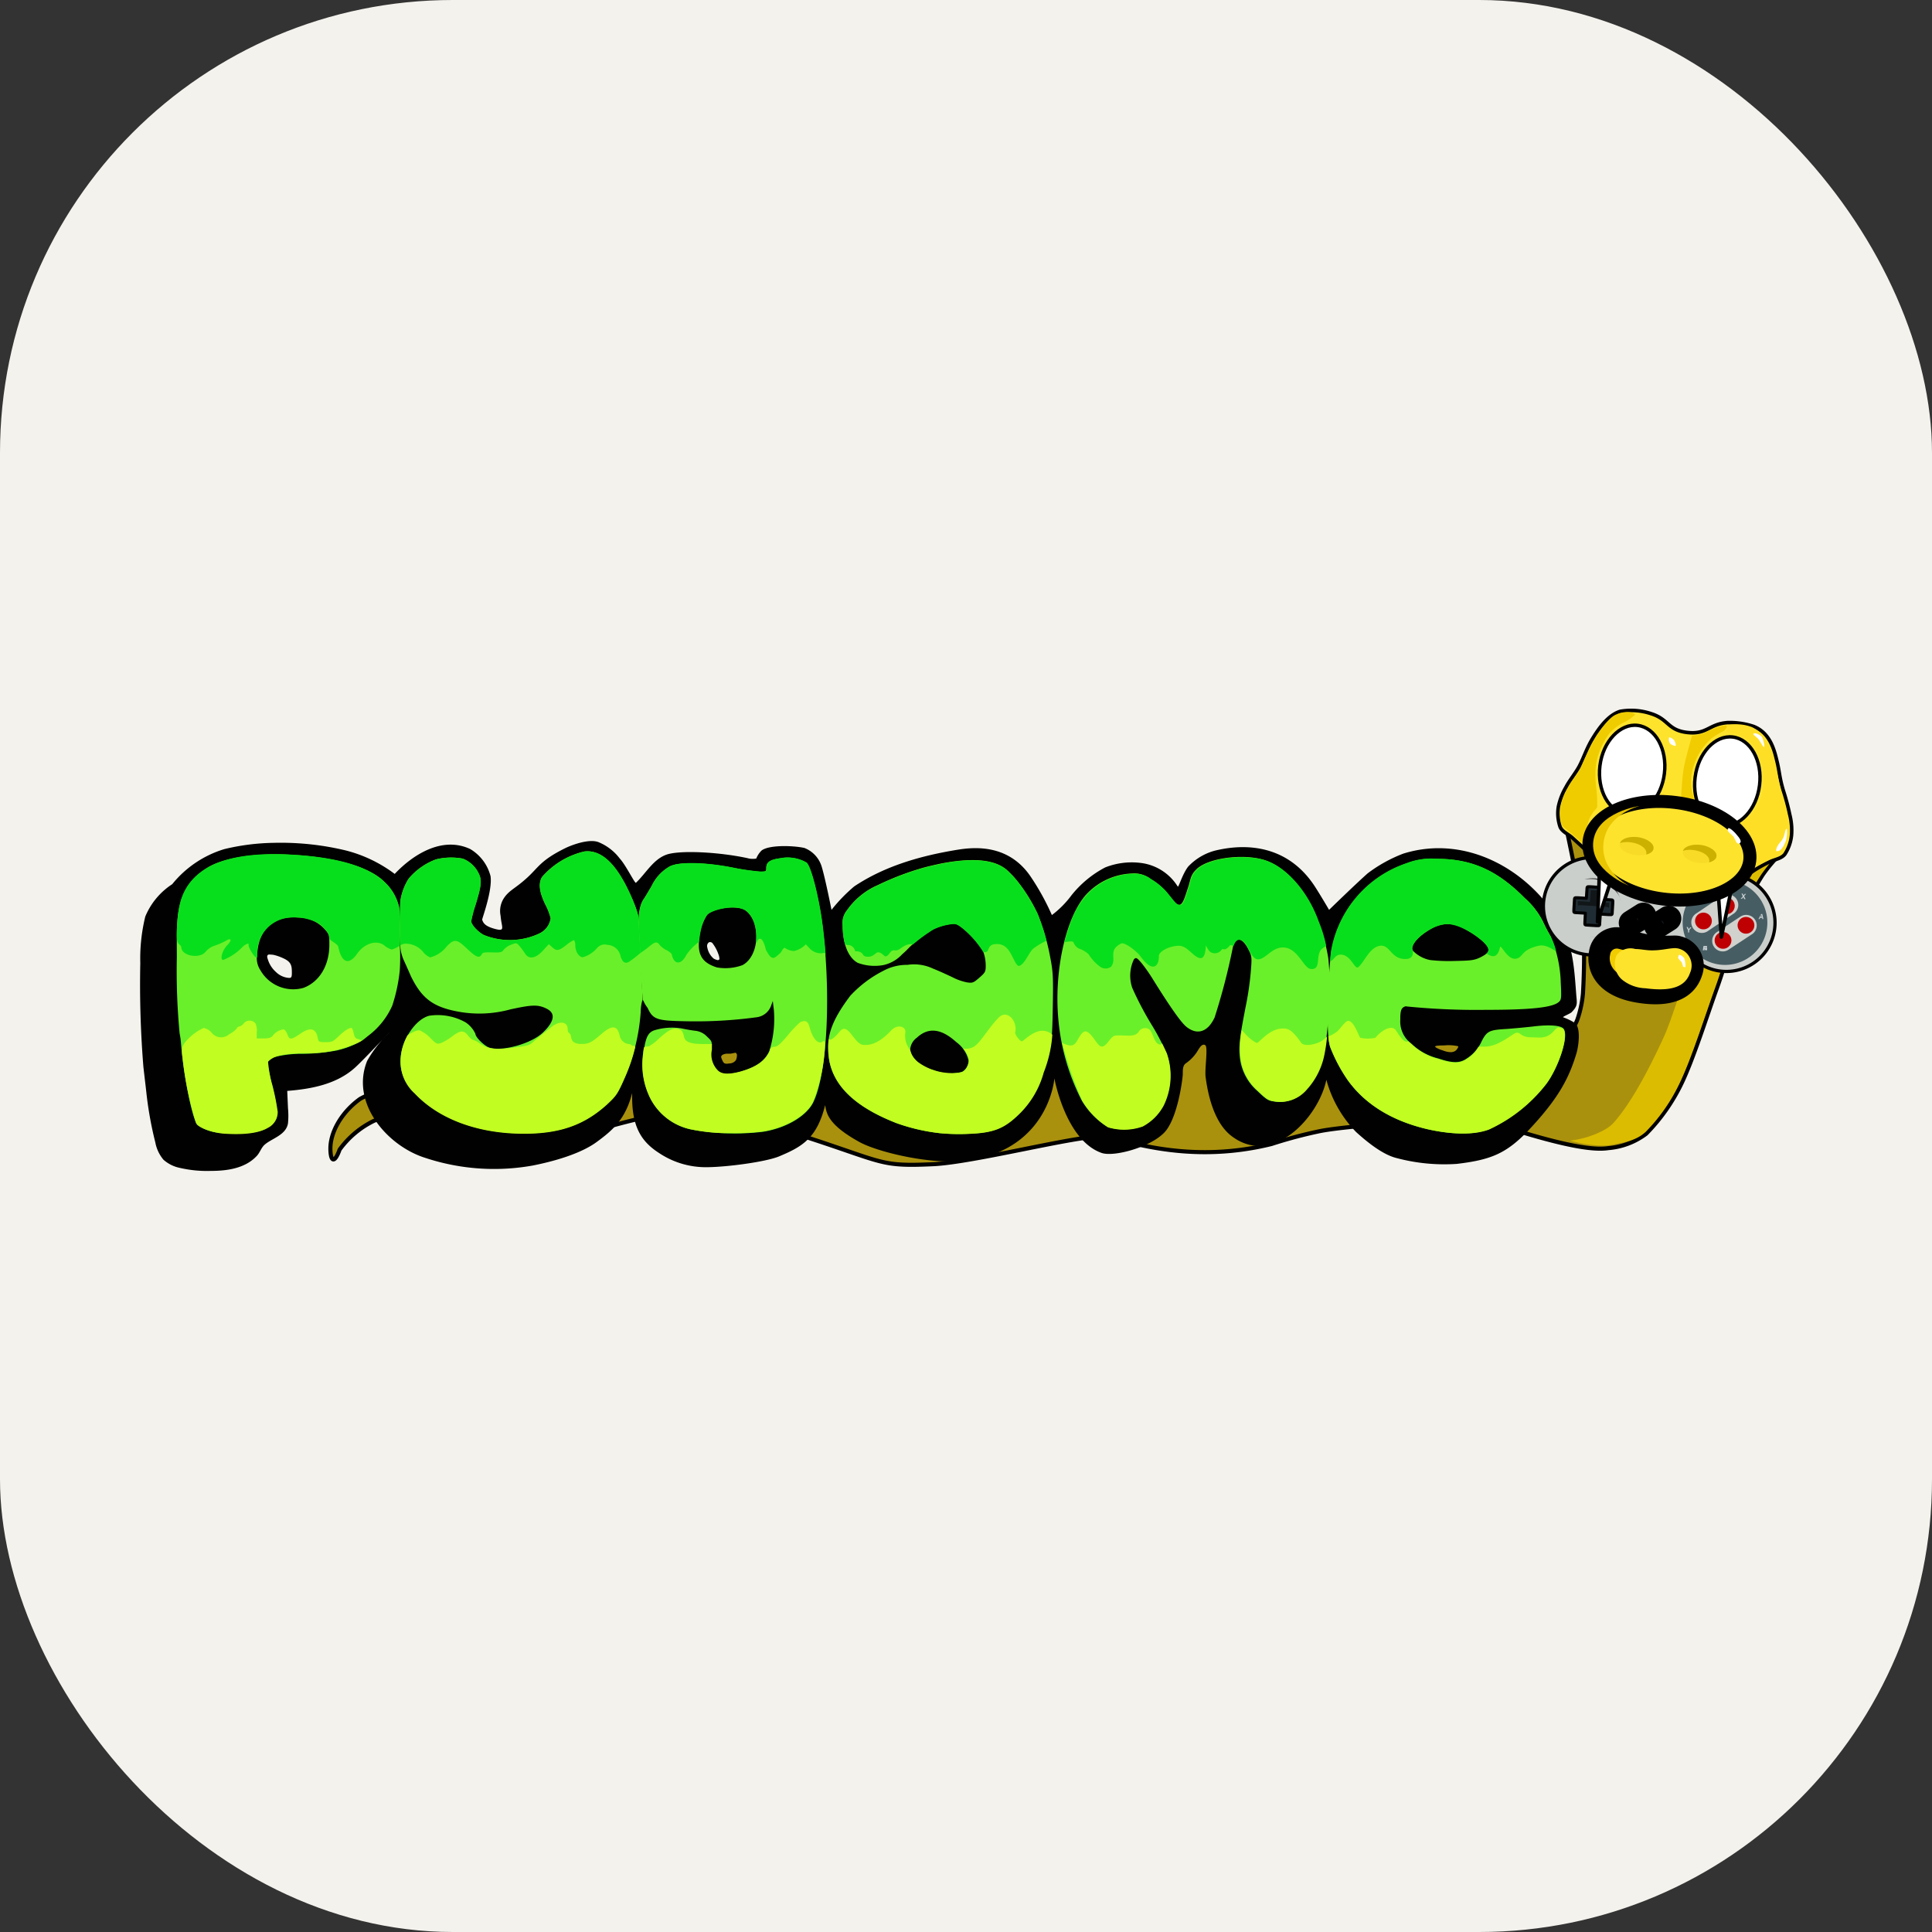 <svg width="256" height="256" fill="none" xmlns="http://www.w3.org/2000/svg" viewBox="0 0 256 256"><rect x="0" y="0" width="256" height="256" fill="#333333" stroke="none"/><rect width="256" height="256" rx="60" fill="#f4f2ed"/><g id="Snake-Body"><g id="Body"><g id="snakelower"><path d="M209,135.13a14.47,14.47,0,0,0,.75-3.48,88.65,88.65,0,0,0,0-10.31c-.3-2.74-2.14-11.32-2.14-11.32l27.95,3.48a19.58,19.58,0,0,0-2,2.43,48.45,48.45,0,0,0-2.84,5.16c-1,2.47-2.05,6.62-3.21,9.81-1.35,3.72-3.16,9.48-4.72,12.7a24.76,24.76,0,0,1-4.67,6.63,9.6,9.6,0,0,1-5,1.9c-1.69.26-5.15,0-14.85-3.17-3.18-1.05-19.76.14-23.52.95a60.93,60.93,0,0,0-6.28,1.68c-11.8,2.91-20.39-1-22.49-1-3.44-.09-16.91,3.41-22.3,3.67-6.91.32-6.45-.18-16.19-3.37-5.29-1.73-6.55-3.29-12.09-3.73-8-.64-18,3.28-21.51,4.09-4.77,1.09-12.77,1.34-16.47-.66-2.71-1.46-3.9-3.68-7.88-2.07A12.23,12.23,0,0,0,45,152.33c-.63,1.75-1.17,1.72-1.22,0-.06-2.34,1.54-5,3.92-6.71a9.16,9.16,0,0,1,7-.86c2.51.62,8.61.59,13.58,0a47.57,47.57,0,0,0,15.59-5.27c6.15-3.66,13.16-2.85,15-2.72,3,.22,15.18,4.69,21.48,4.93,6.57.25,17-3.54,20.7-4,7.92-1,19.61.82,27.09-.94,6.8-1.61,18-1.75,24.36-1.83C200.28,134.83,206.85,140.6,209,135.13Z" fill="#aa910d" stroke="#000" stroke-linecap="round" stroke-linejoin="round" stroke-width="0.54" fill-rule="evenodd"/></g><g id="highlight"><path d="M228.07,117.1l7.31-3.66a19.92,19.92,0,0,0-2,2.44A43.49,43.49,0,0,0,230.5,121c-1,2.46-2.05,6.62-3.21,9.81-1.35,3.72-3.16,9.47-4.72,12.69a23.48,23.48,0,0,1-4.5,6.47c-1.29,1.2-2.8,1.36-4.3,1.69-2.29.5-5.74-.52-5.74-.52,2.29-.24,4.85-1.31,5.76-2.34,1.58-1.79,3.64-4.82,6.58-11.19,1-2.14,1.75-4.87,2.45-6.57,1.33-3.21,2.07-7.58,3.17-10.13C226.6,119.55,228.07,117.1,228.07,117.1Z" fill="#dcbc00" fill-rule="evenodd"/></g></g><g id="lettershadow"><path d="M202.26,147.44c.37-.33,1.8-.32,1.8-.32l-.1.1c-1.56,1.79,5.73,6.82,13.44,3.36-3.81,4.08-16.39,2.87-19.93,2.42l-.05,0s-8.57,1-9.52.94a16.64,16.64,0,0,1-6.81-2.27c-4.36-2.84-9.74-.82-11.7-.21-.45.14-.47.19-.82.27-3.45.79-9,1.69-13.66.83-.92-.17-2.73-.37-3.34-.5-2.58,2.73-6.82,3.37-9,2.07-4.2-2.47-7.12-1.68-10.87-1.23l0,0-.65.23c-5.15,3.65-14.23,2.06-18.86-.41-.29-.15-2.65-.07-3.43-.14-2.16-.2-4.5-.05-5.44.55-2.25,1.44-6.15,1.73-10.47,1.46a9.91,9.91,0,0,1-6.31-2.36c-3-2-6.12-1.89-8.13-.48a20.38,20.38,0,0,1-6,2.21c-3.64.33-8.75.89-12.66,0a24.53,24.53,0,0,1-8.78-4c-.18-.16-.38-.07-1.1.2a6.64,6.64,0,0,0-3.22,2.16c-1.22,1.72-1.6,2-2.35,1.9-1.09-.18-1.26-.49-1.24-2.25a5.35,5.35,0,0,1,.68-2.95,7.24,7.24,0,0,1,1.84-2.45l.19-.17a7.26,7.26,0,0,1,1.13-.9l1.42-.83a8.32,8.32,0,0,1,2.65-1c5.92-.16,6.57,6.71,32.82,0,8.25-2.11,17.18,1.43,25.53,1.15,9.24-.31,24.24-2.07,30.39-2.11,2.24,0,9.93-.34,16.53,2.56.77.34,3.64.14,3.9-.21,3.68-5.05,10.33-2.67,15.59-2.45a50.77,50.77,0,0,1,16.42,3.79C193.23,146.85,201.39,146.65,202.26,147.44ZM44.05,151.81a6.61,6.61,0,0,1,3-5.08,13.64,13.64,0,0,1,1.27-.86s.05.31.08.41a3.08,3.08,0,0,0,.38.94c.2.38.45.94.45.94l-1,.6A11.42,11.42,0,0,0,45,151.81C44.32,153.06,44.08,153.12,44.05,151.81Z" fill-rule="evenodd"/></g></g><g id="Pygame"><g id="shadow"><path d="M79.05,151.33c-2.19,1.6-5.82,2.59-8.47,3.11a29,29,0,0,1-14.18-1c-5.11-1.58-10-7.31-7.75-12.87a15.31,15.31,0,0,1,2.41-3.21l.56-.59s-.23.23-.56.59c-1,1.05-3.05,3.22-4,4.09-2.44,2.22-5.81,2.85-9,3.1l.1,2.29a10.58,10.58,0,0,1,0,2c-.25,1.58-2.16,2-3.12,2.86-.43.4-.59,1-1,1.45-1.54,1.67-3.94,2-6.09,2a15.91,15.91,0,0,1-4.08-.39,4.7,4.7,0,0,1-2.21-1.09,5,5,0,0,1-1.08-2.3,48.1,48.1,0,0,1-1.19-6.64c-.11-1-.3-2.55-.39-3.38a135.06,135.06,0,0,1-.41-13.73,23.39,23.39,0,0,1,.66-6.17,9.4,9.4,0,0,1,3.57-4.29,14.12,14.12,0,0,1,6.91-4.65,29.77,29.77,0,0,1,6.56-.83,36.83,36.83,0,0,1,9.49,1,18.28,18.28,0,0,1,6.52,3.12c2.34-2.49,6.25-5.06,10-3.3A5.86,5.86,0,0,1,65,116.1c.27,1.93-1.15,5.66-1.11,5.77.13.34.25.86,1.83,1.25,1.27.31.73-.27.61-1.78a3.13,3.13,0,0,1,.5-2.42c.71-1,1.44-1.18,3-2.6s1.77-2.29,5-3.9c.87-.44,3.29-1.36,4.55-.8a6.73,6.73,0,0,1,2.75,2.15c.82.89,2,3.35,2.14,3.2,1.32-1.26,2.27-3.07,4-3.71s7-.37,10.78.45a2.54,2.54,0,0,0,1.16.05,3.07,3.07,0,0,1,.7-1.06c1-.78,4.27-.66,5.68-.34a3.84,3.84,0,0,1,2.29,2.48c.49,1.62,1.3,5.72,1.3,5.72a21.61,21.61,0,0,1,3-3.1c4.09-2.74,8.92-4.09,13.73-4.87,2.48-.4,6.77-.63,9.62,3.51a32.74,32.74,0,0,1,2.85,5.15,12.84,12.84,0,0,0,2.59-2.61,14,14,0,0,1,4.47-3.7,9.56,9.56,0,0,1,4.61-.61,6.73,6.73,0,0,1,5,3.13c.11.23.58-1.57,1.38-2.62a7.53,7.53,0,0,1,3.61-2.14c4.91-1.17,9.69-.16,12.85,4.27.6.82,2.22,3.59,2.22,3.59s3.66-3.56,5.13-4.85a19.1,19.1,0,0,1,4.7-2.6c8.3-2.59,16.77,2.12,20.93,9.45,1.61,2.83,1.76,6.22,2,9.36.1,1.08.18,1.39-.63,2.21-.2.2-1.24.59-1.11.67a7.57,7.57,0,0,1,1.63.8c.72.78.4,3,.15,3.9-1.05,3.55-2.56,6.19-6.29,10.18-3,3.18-5.06,4-9.57,4.54a24.48,24.48,0,0,1-7.95-.76c-1.88-.44-4-2.18-5.42-3.47a15.87,15.87,0,0,1-3.93-6.92c-1,4.92-7.1,11.65-12.58,7.45-2.48-1.9-3.18-6-3.42-7.81-.14-1.1.36-4-.06-4.23s-.72.35-.89.58a5.43,5.43,0,0,1-1.65,1.82c-.51.34-.4,1.07-.43,1.56s-.57,5.08-2.12,7.24-6.89,3.69-8.63,3.09c-4.78-1.67-6.26-9.88-6.26-9.88s-.67,9.27-11.33,10.86c-4.75.7-12.05-1.08-14.49-2.42-4.08-2.25-4.38-3.74-4.55-4.9-1.1,4.37-3,5.5-6.09,6.79-1.79.75-7.06,1.44-9.7,1.44a11.13,11.13,0,0,1-6.16-1.84c-2.44-1.55-3.74-3.57-3.62-8C82.88,148.28,81.24,149.73,79.05,151.33Zm16.72-10.71a4.68,4.68,0,0,1-.19-.45c-.14-.39.42-.53.69-.55h.46c.17,0,.66-.13.74-.12s.18.19.18.3a1.69,1.69,0,0,1-.13.66,1.07,1.07,0,0,1-.86.45C96.09,141,95.94,140.94,95.77,140.62Zm95.18-1.5c-.19-.08-.86-.34-.78-.47s1-.12,1.25-.13a5.73,5.73,0,0,1,1.79.11c.08.08-.14.38-.21.47C192.64,139.51,192,139.53,191,139.12ZM38.67,128.68c0-1-.3-1.39-1.54-1.88a5.73,5.73,0,0,0-.7-.23,2.09,2.09,0,0,0-.55-.08.78.78,0,0,0-.31,0c-.29.12-.12.51-.06.69a3.62,3.62,0,0,0,1.05,1.61,2.72,2.72,0,0,0,1.75.79C38.63,129.58,38.69,129.45,38.67,128.68Zm56.66-1.63a1.92,1.92,0,0,0-.14-.62,5.22,5.22,0,0,0-.73-1.38.42.42,0,0,0-.52-.19.6.6,0,0,0-.22.67,2.52,2.52,0,0,0,.86,1.5,2.15,2.15,0,0,0,.5.19C95.18,127.23,95.33,127.17,95.33,127.05Z" fill="#000100" fill-rule="evenodd"/></g><g id="e"><path id="e-mid" d="M189.09,149.61c-4.64-1.09-8.22-3.29-10.51-6.49a22.4,22.4,0,0,1-2.33-4.38c-.73-2.38-.08-11.56.17-12.77a15,15,0,0,1,10-11.58,9.07,9.07,0,0,1,4-.58c4.58,0,8,1.52,11.62,5.19a10.34,10.34,0,0,1,2.42,3.12,21.24,21.24,0,0,0,1,1.92,16.89,16.89,0,0,1,1.35,6.2c.1,1.88.08,2.22-.21,2.48-.75.77-3.64,1.09-9.7,1.09a93.08,93.08,0,0,1-10.51-.45c-.07-.05-.32,0-.51.17s-.35.47-.33,1.54a3.64,3.64,0,0,0,1.42,3.18,7.82,7.82,0,0,0,3.61,2c1.92.64,2.86.64,3.78,0a5.29,5.29,0,0,0,2-2.35c.68-1.28,1-1.43,3.29-1.56.94-.07,2.48-.21,3.44-.32,2.22-.28,3.76-.15,4.1.3.75,1-.75,5.21-2.26,7.24a20.39,20.39,0,0,1-7.61,6.06C194.75,150.62,191.22,150.1,189.09,149.61Zm7.13-22.79c1.31-.67,1.33-1.09.18-2.16a12.57,12.57,0,0,0-2.18-1.49,4.27,4.27,0,0,0-4.64-.07c-1.75,1-2.8,2.27-2.35,2.89a4.36,4.36,0,0,0,2.27,1.22,22.32,22.32,0,0,0,3.33.12C195,127.29,195.39,127.23,196.22,126.82Z" fill="#6af02a"/><path id="e-bottom" d="M189.09,149.61c-4.64-1.09-8.22-3.29-10.51-6.49a20.4,20.4,0,0,1-2.33-4.42,6.07,6.07,0,0,1-.24-1.38,4.11,4.11,0,0,0,1.19-.66c.44-.41,1-1.28,1.36-1.37.8-.21,1.52,2.13,1.68,2.22a4.7,4.7,0,0,0,2,0c.82-1,2.15-1.76,2.71-1,.34.47.77,1.28,1.26,1.48a.69.69,0,0,0,.41,0l.49.42a7.84,7.84,0,0,0,3.47,1.9c1.92.64,2.86.64,3.78,0a4.26,4.26,0,0,0,1.5-1.54c.15-.23,1.16.17,2.59-.5,2.1-1,2.3-1.78,3-1.26s1.2.41,2.37.47c2,.1,2.16-1.53,2.84-1.31.22.07.41.1.5.21.75,1-.75,5.21-2.26,7.24a20.39,20.39,0,0,1-7.61,6.06C194.75,150.62,191.22,150.1,189.09,149.61Z" fill="#c1fd20"/><path id="e-top" d="M206.18,126c0,.19-1.13-.95-2.31-.68-2.39.54-2,1.55-3,1.71-1.15.2-2-2-2.11-1.51-.19.81-.57,1.68-1.77.83-.06,0,.38-.2.17-.75-.39-1-3.8-3.4-5.74-3.13-2.15.3-4.59,2.43-4.26,3.42.14.43.08,1.23-1,1.18-1.88,0-2-2-3.36-1.74s-2,2.13-2.81,2.81c-.5.42-.95-1.63-2.34-1.65-.58,0-.81.45-1.07.69s-.32.11-.31,0a10.51,10.51,0,0,1,.11-1.23,15,15,0,0,1,10-11.58,9.07,9.07,0,0,1,4-.58c4.58,0,8,1.52,11.62,5.19a10.34,10.34,0,0,1,2.42,3.12,21.24,21.24,0,0,0,1,1.92A7.51,7.51,0,0,1,206.18,126Z" fill="#08df1c"/></g><g id="m"><path id="m-mid" d="M176,126.93a35.29,35.29,0,0,1,.09,6.36,46.6,46.6,0,0,1-.65,6.33,9.66,9.66,0,0,1-2.37,4.78,4.59,4.59,0,0,1-4.33,1.54c-.75-.11-1-.3-2.12-1.37a6.88,6.88,0,0,1-2.35-4.64c-.13-1.36,0-2.58.9-7.11a39.82,39.82,0,0,0,.58-4.25c.14-1.73.12-1.88-.35-2.8-.85-1.68-1.79-1.68-2.09,0a84.7,84.7,0,0,1-2.37,9.06c-.9,1.92-2.29,2.37-3.72,1.24-.72-.56-2.24-2.75-4.4-6.22a22,22,0,0,0-1.56-2.24c-.62-.72-.72-.77-1-.51a5,5,0,0,0-.23,3.8,42.84,42.84,0,0,0,2.73,5.15,31.24,31.24,0,0,1,1.8,3.48,9,9,0,0,1-.41,6.92,6.76,6.76,0,0,1-2.78,2.78,7.37,7.37,0,0,1-4.59.11,10.33,10.33,0,0,1-3.44-3.51,29,29,0,0,1-3.1-10.72c-.62-6.67,1.09-14,3.91-16.81a8.7,8.7,0,0,1,5.85-2.56,3.57,3.57,0,0,1,2.46.72,8.57,8.57,0,0,1,2,1.62c1.15,1.37,1.35,1.8,1.81,1.8s.73-1,1.13-2.21.31-1.66,1.12-2.47c1.6-1.6,6.64-2.18,9.41-1.11s5.43,4.27,6.75,8A24.34,24.34,0,0,1,176,126.93Z" fill="#6af02a"/><path id="m-bottom2" d="M164.52,136.56c0-.26.81,1.09,2,1.63.24.12,1.6-1.9,3.46-1.91.68,0,1.18.11,2.44,1.9.24.34,1.08.41,2.2,0a3.21,3.21,0,0,0,1.23-.85,22.37,22.37,0,0,1-.33,2.28,9.66,9.66,0,0,1-2.37,4.78,4.59,4.59,0,0,1-4.33,1.54c-.75-.11-1-.3-2.12-1.37a6.88,6.88,0,0,1-2.35-4.64A12.34,12.34,0,0,1,164.52,136.56Z" fill="#c1fd20"/><path id="m-bottom1" d="M143.4,145.85a51.41,51.41,0,0,1-2.66-7.66c.78.34,1.21.49,1.65.15s.9-1.94,1.62-1.63,1.31,1.68,1.8,1.91c.75.36,1.28-1.35,2-1.4,1.58-.11,2.56.32,3.13-.6a1,1,0,0,1,1.35-.22c.5.42.6,1.82,1.35,2a.26.26,0,0,0,.33-.18s.43.89.64,1.35a9,9,0,0,1-.41,6.92,6.76,6.76,0,0,1-2.78,2.78,7.37,7.37,0,0,1-4.59.11A10.33,10.33,0,0,1,143.4,145.85Z" fill="#c1fd20"/><path id="m-top" d="M175.72,125.29c0,.06-.49.35-.66.54-.62.73-.19,2.11-.81,2.47a.88.88,0,0,1-1.06-.17c-.8-.71-1.59-2.69-3.34-2.58-1.45.09-2.32,1.75-3.29,1.55-.6-.12-1-1.17-1.12-1.33-.48-1-.91-1.29-1.33-1.23-.14,0-.46.2-.65.79,0,.11-.35-.25-.54,0-.65.77-.84.31-1,.46a1.14,1.14,0,0,1-1.27.48c-.51-.1-.85-1-.85-1-.09.87-.15,2.33-1.43,1.38-.73-.54-1.27-1.3-2.13-1.33-1.28,0-2.66.74-2.68,1.34,0,1.42-.67,1.42-.79,1.42-.71,0-1.53-1.2-1.81-1.56s-1.91-1.75-2.42-1.49c-1.8.92-.5,2-1.31,3.06a1.24,1.24,0,0,1-1.47,0,5.9,5.9,0,0,1-1.51-1.64,3.5,3.5,0,0,0-1.3-.76,1.52,1.52,0,0,1-.71-.83c-.07-.26-1.22,0-1.22,0s.73-2.48,1.2-3.52a10.36,10.36,0,0,1,2-3,8.7,8.7,0,0,1,5.85-2.56,3.57,3.57,0,0,1,2.46.72,8.57,8.57,0,0,1,2,1.62c1.15,1.37,1.34,1.8,1.81,1.8s.73-1,1.14-2.24.32-1.65,1.11-2.44c1.6-1.6,6.64-2.18,9.41-1.11s5.43,4.27,6.75,8A16.73,16.73,0,0,1,175.72,125.29Z" fill="#08df1c"/></g><g id="a"><path id="a-mid" d="M124.52,150.15a25.47,25.47,0,0,1-5.73-1.33c-5.4-2.11-8.33-4.87-8.93-8.44-.49-2.84.26-5.06,2.8-8.43a15.55,15.55,0,0,1,4.38-3.31,6.51,6.51,0,0,1,3.19-.79,5.87,5.87,0,0,1,3.39.49c.86.34,2,.87,2.63,1.17a7.21,7.21,0,0,0,1.88.66c.75.11.87.05,1.66-.64s.84-.79.82-1.77a5.43,5.43,0,0,0-.33-1.67,12.5,12.5,0,0,0-2.92-3.26c-.69-.49-.79-.5-1.82-.32a7.87,7.87,0,0,0-1.85.61,18.63,18.63,0,0,0-2.74,2c-.5.4-.64.67-1.41,1.33a4.77,4.77,0,0,1-2.5,1.43,6.41,6.41,0,0,1-3.39-.3c-1.24-.68-2-2.5-2-5a2.64,2.64,0,0,1,.6-2,9.69,9.69,0,0,1,4.08-3.31,37.12,37.12,0,0,1,6.21-2.35c.49-.13,1.75-.43,2.63-.59,4.29-.75,6.75-.28,8.16.87a12.14,12.14,0,0,1,1.54,1.63,21.77,21.77,0,0,1,2.62,4.25,29.91,29.91,0,0,1,1.69,5.87c.36,1.86.39,2.61.32,6.49-.08,4.75-.17,5.47-1.26,8.65a12.15,12.15,0,0,1-3.09,5.36c-2.08,2.08-3.47,2.65-6.88,2.78A26.49,26.49,0,0,1,124.52,150.15Zm-.8-8.34a5.68,5.68,0,0,0,3.79.2,1.75,1.75,0,0,0,.81-1.25.86.86,0,0,0,0-.3,4.16,4.16,0,0,0-1.6-2.37c-2-1.82-3.72-2-5.23-.59a2.12,2.12,0,0,0-.89,1.63,2,2,0,0,0,.24.72A4.7,4.7,0,0,0,123.72,141.81Z" fill="#6af02a"/><path id="a-bottom" d="M124.52,150.15a25.47,25.47,0,0,1-5.73-1.33c-5.4-2.11-8.33-4.87-8.93-8.44a15,15,0,0,1-.06-2.68s.3.43,1.45-1,1.9,1.74,3.21,1.76c.48,0,1.71.14,3.63-1.93.82-.87,2-.53,1.87.3a2.94,2.94,0,0,0,.65,2.29,2.79,2.79,0,0,0,1,1.59,7.69,7.69,0,0,0,5.66,1.4c.73-.15,1-.93,1.1-1.41.15-.75-.74-1.76-.74-1.76a2.22,2.22,0,0,0,1.35-.21c.95-.53,2-2.55,3.37-3.91,1.07-1.1,2.51.43,2.17,2-.06.28.64,1.13.85,1.16s1.08-1,2.15-1.3a1.89,1.89,0,0,1,1.92.43,16.85,16.85,0,0,1-1.14,5,12.15,12.15,0,0,1-3.09,5.36c-2.08,2.08-3.47,2.65-6.88,2.78A26.49,26.49,0,0,1,124.52,150.15Z" fill="#c1fd20"/><path id="a-top" d="M136.91,125.7c-.61.56-1.16,2.13-1.89,2.29-.25.06-.62-.73-.69-.87-.48-.87-.94-2.25-2.6-2-.73.09-.72.76-.92.94s-.52.1-.53.07a12.5,12.5,0,0,0-2.92-3.26c-.69-.49-.79-.5-1.82-.32a7.87,7.87,0,0,0-1.85.61,22.36,22.36,0,0,0-2.74,2s-.55-.29-1.6.5c-.65.49-.79.14-1.13.31s-.42.66-.87.76c-.21,0-.5-.51-.95-.54s-.6.72-1.65.56c-.44-.06-.37-.42-.75-.59s-.68-.07-.69-.12a1,1,0,0,0-1.1-.82.43.43,0,0,1-.26-.18,10.35,10.35,0,0,1-.29-2.42,2.64,2.64,0,0,1,.6-2,9.69,9.69,0,0,1,4.08-3.31,37.3,37.3,0,0,1,6.21-2.35c.4-.11,2.12-.49,2.63-.59,4.29-.77,6.75-.28,8.16.87a12.14,12.14,0,0,1,1.54,1.63,23.08,23.08,0,0,1,2.62,4.25,27,27,0,0,1,1.17,3.53A9.49,9.49,0,0,0,136.91,125.7Z" fill="#08df1c"/></g><g id="g"><path id="g-mid" d="M85.17,132.52s-.47-6.3-.47-6.3l-.08-2.16c-.11-2.71.08-4.12.72-5,.26-.4.69-1.13,1-1.66a5.83,5.83,0,0,1,2.4-2.59c1.17-.62,4.57-.57,8.28.15a31.45,31.45,0,0,0,3.66.54c.79,0,.85,0,.85-.49,0-.75.47-1.09,1.8-1.27a5,5,0,0,1,3.54.58c.56.54,1.46,3.91,2,7.5,1.32,9.35.79,20.46-1.13,24.29-.92,1.81-3.62,3.39-6.65,3.86a31.67,31.67,0,0,1-9.59-.32,7.87,7.87,0,0,1-5.36-4.21,10,10,0,0,1-.88-5.85c.28-2.2.62-2.86,1.61-3.12a7.93,7.93,0,0,1,3.5-.19c.47.11,1.24.24,1.73.3a2.5,2.5,0,0,1,1.58.77c.68.64.7.66.58,1.79a3,3,0,0,0,.83,2.78c.53.49,1.47.51,3,.1,2.11-.61,3.24-1.42,3.84-2.73a14.21,14.21,0,0,0,.62-5.38l-.15-1.28-.23.64a2.34,2.34,0,0,1-1.9,1.52,60.09,60.09,0,0,1-9.47.53c-3.8-.07-4.29-.24-5-1.79C85.37,133,85.25,132.52,85.17,132.52Zm13.2-4.63c2.23-1.15,2.52-5.6.47-7.22-1-.79-4.33-.41-5.16.58a6.88,6.88,0,0,0-1.05,3.35c-.19,2,.49,3,2.37,3.59A6.58,6.58,0,0,0,98.37,127.89Z" fill="#6af02a"/><g id="g-bottom"><path d="M102,139.14a.64.64,0,0,1,.64-.44c.35,0,.79-.37,1.8-1.58a12.91,12.91,0,0,1,1.62-1.69c.71-.28,1-.11,1.22.7.32,1.22.87,2,1.41,2h.13c.36-.29.56-.28.5.42a23.1,23.1,0,0,1-1.61,7.51c-.92,1.81-3.62,3.39-6.65,3.86a27.39,27.39,0,0,1-4,.22h-.52l-.31,0a22.31,22.31,0,0,1-4.77-.52,7.87,7.87,0,0,1-5.36-4.21,10,10,0,0,1-.88-5.85c0-.26.06-.5.1-.72s.58-.14.69-.22a6.24,6.24,0,0,0,1-.72c1.38-1.29,2-1.67,2.64-1.59s.82.28,1,1.12c.14.63.89.91,2.47.91l1.21,0s0,.14,0,.3,0,.37,0,.45a3,3,0,0,0,.83,2.78c.53.49,1.47.51,3,.1,2.11-.61,3.24-1.42,3.84-2.73A.17.17,0,0,1,102,139.14Z" fill="#c1fd20"/></g><g id="g-top"><path d="M100.18,124.87s.35-2.94-1.33-4.18c-1.38-1-4.71-.06-5.17.56-.91,1.22-1,3.46-1.07,3.56a7.1,7.1,0,0,0-1.68,1.75c-.64,1.28-1.58,1.31-1.9,0,0-.25-.5-.57-.87-.74a2.69,2.69,0,0,1-.84-.72c-.36-.43-.65-.22-1.68.63l-.91.64,0-.17-.08-2.16c-.11-2.71.08-4.12.72-5,.26-.4.69-1.13,1-1.66a5.83,5.83,0,0,1,2.4-2.59c1.17-.62,4.57-.57,8.28.15a31.45,31.45,0,0,0,3.66.54c.79,0,.85,0,.85-.49,0-.75.47-1.09,1.8-1.27a5,5,0,0,1,3.54.58c.56.54,1.46,3.91,2,7.5.25,1.75.43,3.57.55,5.38,0-.59-.12-.94-.2-.93a2,2,0,0,1-1.93-.54l-.54-.58a3.28,3.28,0,0,1-1.57.89,2.37,2.37,0,0,1-1.25-.44c-.3.14-.36.53-.6.73-.78.69-1.06,1.11-1.88-.47-.45-1.9-1-1.62-1.2-.95" fill="#08df1c"/></g></g><g id="y"><g id="y-mid"><path d="M53.49,127.21a5.35,5.35,0,0,1-.46-2c-.12-2.2,0-5.59,0-5.75a7.66,7.66,0,0,1,1.09-3,8.58,8.58,0,0,1,3.65-2.59,8.34,8.34,0,0,1,3.54-.1,3.89,3.89,0,0,1,2.1,1.94c.45.88.38,1.65-.43,4.25a16.91,16.91,0,0,0-.55,2.09c0,.47.89,1.44,1.68,1.84a9.2,9.2,0,0,0,7.37-.21,2.64,2.64,0,0,0,1.48-2,8.34,8.34,0,0,0-.65-1.72c-.87-1.73-1-2.93-.49-3.76a10.56,10.56,0,0,1,5.62-3.38c1.8-.21,3.48,1,5,3.61.84,1.39,2.15,4.36,2.15,5.25,0,.65.62,10.81.54,10.81a5.7,5.7,0,0,0-.23,1.58,26.41,26.41,0,0,1-2.07,8.59c-1,2.29-1.16,2.48-2.4,3.65-3,2.72-6.23,3.87-11,3.87-6.07,0-11.26-1.92-14.46-5.32a5.69,5.69,0,0,1-1.88-4.7c.17-2.45,2-5.12,3.78-5.57a7.55,7.55,0,0,1,4.81.87A3.64,3.64,0,0,1,63,137c0,.44,1.18,1.58,1.82,1.81,1.75.56,5.61-.53,7.13-2s1.69-2.54.51-3.14-2-.53-4.8.07a15.52,15.52,0,0,1-7.09.28c-3.21-.62-4.7-1.74-6.13-4.68C54,128.32,53.51,127.25,53.49,127.21Z" fill="#6af02a"/></g><g id="y-bottom"><path d="M54,137.18s1.12-.77,1.64-.64a4.5,4.5,0,0,1,1.38,1c.81.81.9.84,1.44.66a7.34,7.34,0,0,0,1.45-.87c1.07-.83,1.56-.84,2.11-.11.24.32.53.56.64.56a3.34,3.34,0,0,1,.94.49c1,.68,2,.85,3.81.62,2.49-.3,2.71-.35,3.18-.79l1.06-.88L73,136.13c1.11-.92,2.22-.79,2.22.24,0,.23.07.45.19.49a.73.73,0,0,1,.24.47c.11.75.51,1,1.43,1s1.33-.21,2.54-1.26c1.48-1.3,2.2-1.24,2.5.21a1.39,1.39,0,0,0,1.24,1.07.53.53,0,0,1,.41.23.34.34,0,0,1,.41.13,22.29,22.29,0,0,1-1.35,4c-1,2.29-1.16,2.48-2.4,3.65-3,2.72-6.23,3.87-11,3.87-6.07,0-11.26-1.92-14.46-5.32a5.69,5.69,0,0,1-1.88-4.7A7.36,7.36,0,0,1,54,137.18Z" fill="#c1fd20"/></g><g id="y-top"><path d="M53.05,125.53c0-.1,0-.21,0-.31-.12-2.21,0-5.59,0-5.75a7.66,7.66,0,0,1,1.09-3,8.58,8.58,0,0,1,3.65-2.59,8.34,8.34,0,0,1,3.54-.1,3.89,3.89,0,0,1,2.1,1.94c.45.88.38,1.65-.43,4.25a16.91,16.91,0,0,0-.55,2.09c0,.47.89,1.44,1.68,1.84a9.2,9.2,0,0,0,7.37-.21,2.64,2.64,0,0,0,1.48-2,8.34,8.34,0,0,0-.65-1.72c-.87-1.73-1-2.93-.49-3.76a10.56,10.56,0,0,1,5.62-3.38c1.8-.21,3.48,1,5,3.61.84,1.39,2.15,4.36,2.15,5.25,0,.31.25,4.58.25,4.58a15.09,15.09,0,0,1-1.55,1.2c-.56.27-.85-.06-1.08-.73a1.85,1.85,0,0,0-1.76-1.54,1.31,1.31,0,0,0-1.38.45,3.91,3.91,0,0,1-1.86,1.19c-.53,0-1-.79-1-1.54,0-.4-.1-.72-.21-.72a4.54,4.54,0,0,0-1,.66c-1,.77-1.28.81-1.86.26l-.44-.39-.79.86c-.92,1-1.78,1.19-2.31.45a11.69,11.69,0,0,0-.73-1c-.45-.52-.45-.52-1.17-.24a2.39,2.39,0,0,0-1,.7c-.23.32-.46.35-1.51.32s-1.26,0-1.39.28c-.32.54-.75.36-2-.83s-1.64-1.33-2.69-.17A4,4,0,0,1,57,126.86a2.42,2.42,0,0,1-.84-.6,3,3,0,0,0-2.56-1.21,1.72,1.72,0,0,0-.53.19S53.05,125.48,53.05,125.53Z" fill="#08df1c"/></g></g><g id="P"><g id="p-mid"><path d="M29.35,150.12a5.86,5.86,0,0,1-3.18-1.05c-.68-.77-1.8-6.28-2.18-10.72a10.46,10.46,0,0,0-.19-1.41,88,88,0,0,1-.37-10.06c0-5.3-.35-9.1,4.05-11.9,1.79-1.14,5.95-2.15,12.3-1.64,6.82.55,9.91,2.24,11.14,3.5a6.58,6.58,0,0,1,1.95,3.33,41.65,41.65,0,0,1,.1,4.93,27.41,27.41,0,0,1,0,3.51,22,22,0,0,1-1,4.66,10.15,10.15,0,0,1-2.95,3.8c-.44.34-.87.7-1,.79a12,12,0,0,1-3.42,1.34,26.49,26.49,0,0,1-4.47.44,14.57,14.57,0,0,0-3.82.44,1.42,1.42,0,0,0-.83.64,3.52,3.52,0,0,0,.11,1c.17.79.24,1.23.39,1.83.29,1.15,1,3.91.59,4.72-.74,1.46-2.62,1.81-4.18,1.89A26.19,26.19,0,0,1,29.35,150.12ZM40.2,130.9c2.14-.79,3.44-3,3.44-5.71,0-1.26,0-1.39-.66-2.11a4.65,4.65,0,0,0-3.5-1.5c-3.17-.27-5.2,1.52-5.39,4.77a2.9,2.9,0,0,0,.41,2.2A5,5,0,0,0,40.2,130.9Z" fill="#6af02a"/></g><path id="p-bottom" d="M35.47,149.46c-1.38.81-3.64.91-5.89.75-1-.08-3.3-.65-3.62-1.44a45.72,45.72,0,0,1-1.77-8.56c-.19-1.39,0-1.58.26-2a6.87,6.87,0,0,1,2.54-2,2,2,0,0,1,1,.56,1.6,1.6,0,0,0,2.38.27,3.33,3.33,0,0,0,1-.76.41.41,0,0,1,.34-.26,1.12,1.12,0,0,0,.56-.38,1,1,0,0,1,1.6,0,2.36,2.36,0,0,1,.15,1.17l0,.79.92,0c.67,0,1-.09,1.22-.39a2.14,2.14,0,0,1,1.41-.81c.15,0,.38.3.51.66.28.77.49.75,1.76-.12s2-.66,2.24.49c.13.64.15.66,1.06.66s1-.08,1.78-.83,1.52-1.2,1.73-1a2.68,2.68,0,0,1,.23.72c.09.43.24.64.58.71l.5.17a3.93,3.93,0,0,1-.62.35c-.51.23-1.18.46-1.25.5a16.29,16.29,0,0,1-5.7.84c-3.2.06-4.16.42-4.87,1.13a15.59,15.59,0,0,0,.58,3.14,31.68,31.68,0,0,1,.7,3.5A2.34,2.34,0,0,1,35.47,149.46Z" fill="#c1fd20"/><g id="p-top"><path d="M23.8,125.18c-.34-.28-.48-.62-.3-3.08a14.93,14.93,0,0,1,.37-2.46c1.21-4.73,6.15-6.89,14.73-6.4,9,.5,13.31,2.87,14.27,6.93a9,9,0,0,1,.13,2.2c0,.15,0,.71,0,1.67,0,.5,0,1.16,0,1.23s-.94.58-1.14.54a2.86,2.86,0,0,1-.91-.51c-1-.81-2.65-.33-3.63,1.08-1.1,1.57-2.07,1.2-2.5-.93-.08-.4-1.16-.83-1.16-1.09,0-.92-1.23-1.91-1.57-2.08a7,7,0,0,0-3.66-.7,4.68,4.68,0,0,0-4.33,5.08c0,.89-1.27-1.16-1.16-1.46s-.39-.15-.9.37a7,7,0,0,1-2.51,1.64c-.41-.16-.05-1.33.61-2s.47-1-.26-.52a9.7,9.7,0,0,1-1.35.59,2.6,2.6,0,0,0-1.28.83c-.8,1-3.23.55-3.23-.61A.54.54,0,0,0,23.8,125.18Z" fill="#08df1c"/></g></g></g><g id="Controller"><g id="Body1"><path d="M229.54,115.87a6.45,6.45,0,1,1-5.67,10.62v0l-9.19-1.14,0,0a6.45,6.45,0,1,1-2.92-11.67Z" fill="#cbcfcc" stroke="#000" stroke-linecap="round" stroke-linejoin="round" stroke-width="0.43" fill-rule="evenodd"/></g><g id="Panel-Right"><g id="Panel-Back"><g id="panelright"><path d="M229.27,116.68A5.61,5.61,0,1,1,223,121.6,5.61,5.61,0,0,1,229.27,116.68Z" fill="#465d63" fill-rule="evenodd"/></g><g id="X"><path d="M230.65,119.1l.28-.33-.17-.36.16,0,.11.24.17-.21.16,0-.26.31.2.39-.17,0-.13-.26-.18.22Z" fill="#c8d0d2"/></g><g id="Y-2" data-name="Y"><path d="M223.68,123.56l0-.29-.21-.43.17,0,.13.29.19-.25h.16l-.3.38,0,.29Z" fill="#c8d0d2"/></g><g id="B"><path d="M225.72,125.35l.28,0,.12,0,.07,0a.09.09,0,0,1,0,.06.24.24,0,0,1,0,.08.19.19,0,0,1,0,.09.14.14,0,0,1-.08,0,.24.24,0,0,1,.09.08.14.14,0,0,1,0,.11.16.16,0,0,1,0,.09.13.13,0,0,1-.07.06.16.16,0,0,1-.1,0h-.17l-.23,0Zm.12.13v.16H226l.06,0,0,0a.14.14,0,0,0,0-.06l-.05,0h-.2Zm0,.27,0,.19.13,0h.1l0,0s0,0,0-.06a.07.07,0,0,0,0,0,.08.08,0,0,0,0,0,.29.29,0,0,0-.12,0Z" fill="#c8d0d2"/></g><g id="A-2" data-name="A"><path d="M233.66,121.78l-.15,0,0-.16-.28,0-.08.16-.14,0,.35-.67.15,0Zm-.22-.31-.07-.26-.12.24Z" fill="#c8d0d2"/></g></g><g id="Red-Buttons2"><g id="redbuttonframe2"><path d="M229.62,121.13a1.4,1.4,0,1,0-1.54-2.33L224.82,121a1.4,1.4,0,1,0,1.54,2.33Z" fill="#d1d1cd" fill-rule="evenodd"/></g><g id="redbutton4"><path d="M226.64,121.42a1.11,1.11,0,1,1-1.54-.31A1.12,1.12,0,0,1,226.64,121.42Z" fill="#be0003" fill-rule="evenodd"/></g><g id="redbutton3"><path d="M229.68,119.42a1.11,1.11,0,0,1-1.86,1.22,1.12,1.12,0,0,1,.32-1.54A1.11,1.11,0,0,1,229.68,119.42Z" fill="#be0003" fill-rule="evenodd"/></g></g><g id="Red-Buttons1"><g id="reduttonframe1"><path d="M232.23,123.74a1.4,1.4,0,0,0-1.54-2.33l-3.27,2.15a1.4,1.4,0,0,0,1.54,2.33Z" fill="#d1d1cd" fill-rule="evenodd"/></g><g id="redbutton2"><path d="M229.24,124a1.11,1.11,0,1,1-1.54-.32A1.12,1.12,0,0,1,229.24,124Z" fill="#be0003" fill-rule="evenodd"/></g><g id="redbutton1"><path d="M232.28,122a1.11,1.11,0,1,1-1.54-.32A1.12,1.12,0,0,1,232.28,122Z" fill="#be0003" fill-rule="evenodd"/></g></g></g><g id="Panel-Mid"><g id="Middle-Buttons"><g id="button2"><path d="M218.07,121.1a.36.36,0,0,0-.5-.12l-1.58,1a.36.36,0,1,0,.37.62l1.58-.94A.37.37,0,0,0,218.07,121.1Z" fill="#334249" stroke="#000" stroke-linecap="round" stroke-linejoin="round" stroke-width="2.64" fill-rule="evenodd"/></g><g id="button1"><path d="M221.41,121.51a.37.37,0,0,0-.51-.12l-1.58,1a.37.37,0,0,0,.38.63l1.58-1A.38.38,0,0,0,221.41,121.51Z" fill="#324148" stroke="#000" stroke-linecap="round" stroke-linejoin="round" stroke-width="2.64" fill-rule="evenodd"/></g></g><g id="infobox"><path d="M223.89,116.76a.73.73,0,0,0-.64-.82l-6.16-.76a.74.74,0,0,0-.82.65l-.18,1.46a.74.74,0,0,0,.64.83l6.16.76a.74.74,0,0,0,.82-.65Z" fill="#646464" fill-rule="evenodd"/></g></g><g id="Panel-Left"><g id="Direction-Button"><g id="directionbutton"><path d="M210.07,121l-.06,1.07c0,.55-.1.48.45.52l1,.06c.55,0,.49.09.52-.46l.07-1.07,1.07.07c.55,0,.49.1.52-.45l.06-1c0-.55.1-.48-.45-.52l-1.07-.06.07-1.08c0-.54.09-.48-.46-.51l-1-.07c-.55,0-.48-.09-.52.46l-.07,1.07-1.07-.07c-.55,0-.48-.09-.52.46l-.06,1c0,.55-.1.48.45.52Z" fill="#202c33" stroke="#000" stroke-linecap="round" stroke-linejoin="round" stroke-width="0.4" fill-rule="evenodd"/></g><g id="shadow1"><path d="M209.48,119.94l3.34.22a1.25,1.25,0,0,1,.39.12s0-.08,0-.12V120c0-.47.13-.34-.37-.37l-1.13-.07.07-1.22c0-.47.13-.34-.37-.37h-.23c-.5,0-.39-.15-.42.32l-.08,1.22-1.19-.09c-.5,0-.39-.15-.42.32v.16a.58.58,0,0,1,0,.1A1.7,1.7,0,0,1,209.48,119.94Z" fill="#111618" fill-rule="evenodd"/></g></g><g id="shadow2"><path d="M210.58,124.15a3.72,3.72,0,0,0,2.16-.37,4.49,4.49,0,0,0,1.27-1.06,3.07,3.07,0,0,1-1.24,1.13,3.9,3.9,0,0,1-2.19.3h0Z" fill="gray" fill-rule="evenodd"/></g><g id="shadow11"><path d="M214.66,119a2.44,2.44,0,0,0-.25-.52,4.85,4.85,0,0,0-1.46-1.26,4.77,4.77,0,0,0-1.56-.7,5.86,5.86,0,0,0-1.44,0,4.16,4.16,0,0,1,3.27.48,3.92,3.92,0,0,1,1.44,2,2.25,2.25,0,0,1,.12.49A3.67,3.67,0,0,0,214.66,119Z" fill="#3b3b3b" fill-rule="evenodd"/></g></g></g><g id="Snake-Head"><g id="head"><path d="M223.52,97.05c2.67.33,2.88-1.11,5.38-1.3a9.91,9.91,0,0,1,3.47.51c2.26.89,2.77,3.3,3.1,4.66s.31,2.07.81,3.77a30.73,30.73,0,0,1,.86,3.21,8.41,8.41,0,0,1,.25,2.72,5.58,5.58,0,0,1-.89,2.57c-.45.58-1.31.68-2,1s-1.6.82-2.27,1.28-1.17,1.08-1.74,1.48a12.88,12.88,0,0,1-1.67.92,15.43,15.43,0,0,1-2.24,1,10,10,0,0,1-2.45.4,25.69,25.69,0,0,1-3.65-.16,21.54,21.54,0,0,1-3.3-.69,10.09,10.09,0,0,1-2.28-1A15.32,15.32,0,0,1,213,116a12.22,12.22,0,0,1-1.39-1.3c-.45-.53-.82-1.29-1.33-1.86s-1.3-1.24-1.89-1.79-1.36-.8-1.66-1.47a5.51,5.51,0,0,1-.23-2.71,8.63,8.63,0,0,1,1-2.56c.46-.89,1.23-1.8,1.75-2.75s1-2.42,1.72-3.6,2-3.17,3.71-3.7a8.34,8.34,0,0,1,4.05.29C221.14,95.29,220.93,96.73,223.52,97.05Z" fill="#fee32d" stroke="#000" stroke-linecap="round" stroke-linejoin="round" stroke-width="0.47" fill-rule="evenodd"/></g><g id="Shadows"><g id="shadow3"><path d="M228.9,96.1a5.7,5.7,0,0,1,3.25.25,4,4,0,0,1,1.83,1.8c.57,1,.76.73,1.67,5.08.21,1,.44,2,.66,2.66.14.48.26.87.38,1.34a12.21,12.21,0,0,1,.34,2.34,5,5,0,0,1-.24,2c-.26.61-.42,1.41-1.08,1.73-1.07.52-3.61,1.85-3.61,1.85-.14-.33.67-1.59,0-3.29a5.16,5.16,0,0,0-1.9-2.54,6.09,6.09,0,0,0,3.31-4.33,8.54,8.54,0,0,0-.66-5.37,4.64,4.64,0,0,0-3.72-2.5C228.52,97,228.66,96.19,228.9,96.1Z" fill="#ffdf26" fill-rule="evenodd"/></g><g id="shadow21"><path d="M224.2,97.49a7.52,7.52,0,0,0,1.56-.31,8.53,8.53,0,0,1,2.85-1.06c.43,0,.06.45-.08.63s-.11,0-1.65,1a8.14,8.14,0,0,0-2.8,5.33,7.72,7.72,0,0,0,.58,3.32l-1.92-.52s.13-2.72.36-4.05S224.2,97.49,224.2,97.49Z" fill="#f0cc00" fill-rule="evenodd"/></g><g id="shadow12"><path d="M210.38,112.32s-2.81-2.46-3.07-2.63c-.73-.49-.58-2-.49-2.89a7.22,7.22,0,0,1,1-2.54c.43-.82,1.1-1.54,1.56-2.37a37.77,37.77,0,0,1,2.2-4.48c.69-.92,1.62-2.31,2.51-2.71,1.48-.67,2.54-.22,2.56,0A5.74,5.74,0,0,1,215,95.8a6.88,6.88,0,0,0-1.73,1.36,9.48,9.48,0,0,0-1.8,4.16,13.8,13.8,0,0,0,0,2.75,19.06,19.06,0,0,1,.17,2.75c0,.32-.36.52-.52.79a4.63,4.63,0,0,0-.54.92,6.18,6.18,0,0,0-.34,1.65A18.81,18.81,0,0,0,210.38,112.32Z" fill="#efcc00" fill-rule="evenodd"/></g></g><g id="Highlights"><g id="highlight3"><path d="M232.32,97.25c.17-.27,1,.14,1.16.43s.39,1.24.27,1.29-.45-.61-.68-.94S232.25,97.35,232.32,97.25Z" fill="#fff" fill-rule="evenodd"/></g><g id="highlight2"><path d="M236.77,109.84c-.18-.06-.22.39-.35.81a2,2,0,0,1-.45.85c-.66.76-.69,1.27-.55,1.28.61.06,1-.79,1.22-1.37A4.21,4.21,0,0,0,236.77,109.84Z" fill="#fff" fill-rule="evenodd"/></g><g id="highlight1"><path d="M221.16,97.72c.08-.08.52.18.66.36s.28.65.2.73-.59-.12-.73-.3A1,1,0,0,1,221.16,97.72Z" fill="#fff" fill-rule="evenodd"/></g></g><g id="Eyes"><g id="Eye-R"><g id="eyeball-r"><path d="M229.61,97.66c2.35.29,3.94,3.15,3.54,6.39s-2.63,5.63-5,5.35-3.94-3.16-3.54-6.39S227.26,97.37,229.61,97.66Z" fill="#fff" stroke="#000" stroke-linecap="round" stroke-linejoin="round" stroke-width="0.45" fill-rule="evenodd"/></g><g id="pupil-r"><path d="M226.86,104.37a1.35,1.35,0,1,1-1.5,1.18A1.36,1.36,0,0,1,226.86,104.37Z" fill-rule="evenodd"/></g></g><g id="Eye-L"><g id="eyeball-l"><path d="M217,96.12c2.35.29,3.94,3.15,3.54,6.39s-2.63,5.63-5,5.34-3.94-3.15-3.54-6.39S214.69,95.83,217,96.12Z" fill="#fff" stroke="#000" stroke-linecap="round" stroke-linejoin="round" stroke-width="0.45" fill-rule="evenodd"/></g><g id="pupil-l"><path d="M218.11,103.3a1.35,1.35,0,1,1-1.5,1.17A1.33,1.33,0,0,1,218.11,103.3Z" fill-rule="evenodd"/></g></g></g><g id="Jaw"><g id="Jaw1"><path d="M214.38,124.28c.57,0,2.86.88,4.32,1,2.59.25,3.25,0,3.67.16a2.56,2.56,0,0,1,1.82,3.36c-.41,1.28-1.65,3.38-6.53,2.74-5.59-.72-6-3.87-5.71-5.25A2.3,2.3,0,0,1,214.38,124.28Z" fill="#f0cc00" stroke="#000" stroke-linecap="round" stroke-linejoin="round" stroke-width="2.83" fill-rule="evenodd"/></g><g id="Jaw-Light"><path d="M216.69,125.75c.72,0,1.31.17,2.18.18,1.32,0,2.15-.27,3.08-.3a2.23,2.23,0,0,1,2,1.37,2.33,2.33,0,0,1,0,1.89c-.58,1.71-2.21,2.56-5.92,2.06a5.15,5.15,0,0,1-3.18-1.21,2.84,2.84,0,0,1-.67-3.12A2.29,2.29,0,0,1,216.69,125.75Z" fill="#fee32d" fill-rule="evenodd"/></g><g id="hilight1"><path d="M222.56,126.52a1.15,1.15,0,0,1,.62.49,3,3,0,0,1,.14,1.1c0,.09-.21,0-.27,0s-.1-.39-.2-.57-.43-.44-.47-.6S222.43,126.51,222.56,126.52Z" fill="#fff" fill-rule="evenodd"/></g></g><g id="Snout"><g id="shadow22"><path d="M220.85,110.7c5.38.66,9.48,3.32,9.16,5.93s-4.95,4.19-10.32,3.53-9.48-3.31-9.16-5.93S215.48,110,220.85,110.7Z" fill-opacity="0.27" fill-rule="evenodd"/></g><g id="tooth-R"><path d="M227.68,118.32l1.79-.77-1.38,6.61Z" fill="#fff" stroke="#000" stroke-linecap="round" stroke-linejoin="round" stroke-width="0.47" fill-rule="evenodd"/></g><g id="tooth-L"><path d="M213.49,116.58l-1.55-1.18-.26,6.74Z" fill="#fff" stroke="#000" stroke-linecap="round" stroke-linejoin="round" stroke-width="0.47" fill-rule="evenodd"/></g><g id="snout-2" data-name="snout"><path d="M222,106.33c5.87.72,10.29,4.18,9.85,7.71s-5.56,5.81-11.43,5.09-10.29-4.19-9.85-7.72S216.16,105.6,222,106.33Z" fill="#fee32d" stroke="#000" stroke-linecap="round" stroke-linejoin="round" stroke-width="1.72" fill-rule="evenodd"/></g><g id="shadow13"><path d="M217.28,106.79s-4.33,1-4.8,4.85,3.37,5.72,3.37,5.72-5.21-2-4.73-5.89S217.28,106.79,217.28,106.79Z" fill="#e8c500" fill-rule="evenodd"/></g><g id="Nostril-R"><g id="nostril-r-2" data-name="nostril-r"><path d="M225.36,111.94c1.24.16,2.18.82,2.09,1.48s-1.15,1.08-2.39.93-2.17-.82-2.09-1.48S224.12,111.79,225.36,111.94Z" fill="#f7db27" fill-rule="evenodd"/></g><g id="shadow-r"><path d="M223,112.73c.21-.57,1.21-.91,2.35-.77s2.17.82,2.09,1.48c0,.38-.42.68-.95.83a.8.8,0,0,0,0-.15c.09-.66-.85-1.33-2.09-1.48A3.48,3.48,0,0,0,223,112.73Z" fill="#cdb100" fill-rule="evenodd"/></g></g><g id="Nostril-L"><g id="nostril-l-2" data-name="nostril-l"><path d="M217,110.91c1.24.16,2.18.82,2.1,1.48s-1.16,1.08-2.39.92-2.18-.81-2.1-1.47S215.78,110.76,217,110.91Z" fill="#f7db27" fill-rule="evenodd"/></g><g id="shadow-l"><path d="M214.66,111.7c.22-.57,1.21-.91,2.35-.77s2.17.81,2.09,1.48c0,.38-.41.67-.95.83a.83.83,0,0,0,0-.15c.08-.67-.86-1.33-2.1-1.48A3.48,3.48,0,0,0,214.66,111.7Z" fill="#cdb100" fill-rule="evenodd"/></g></g><g id="highlight11"><path d="M229,109.76c.17-.19,1,.67,1.08.8s.88.88.44,1.17-.58-.57-.85-.9S228.67,110.12,229,109.76Z" fill="#fff" fill-rule="evenodd"/></g></g></g></svg>